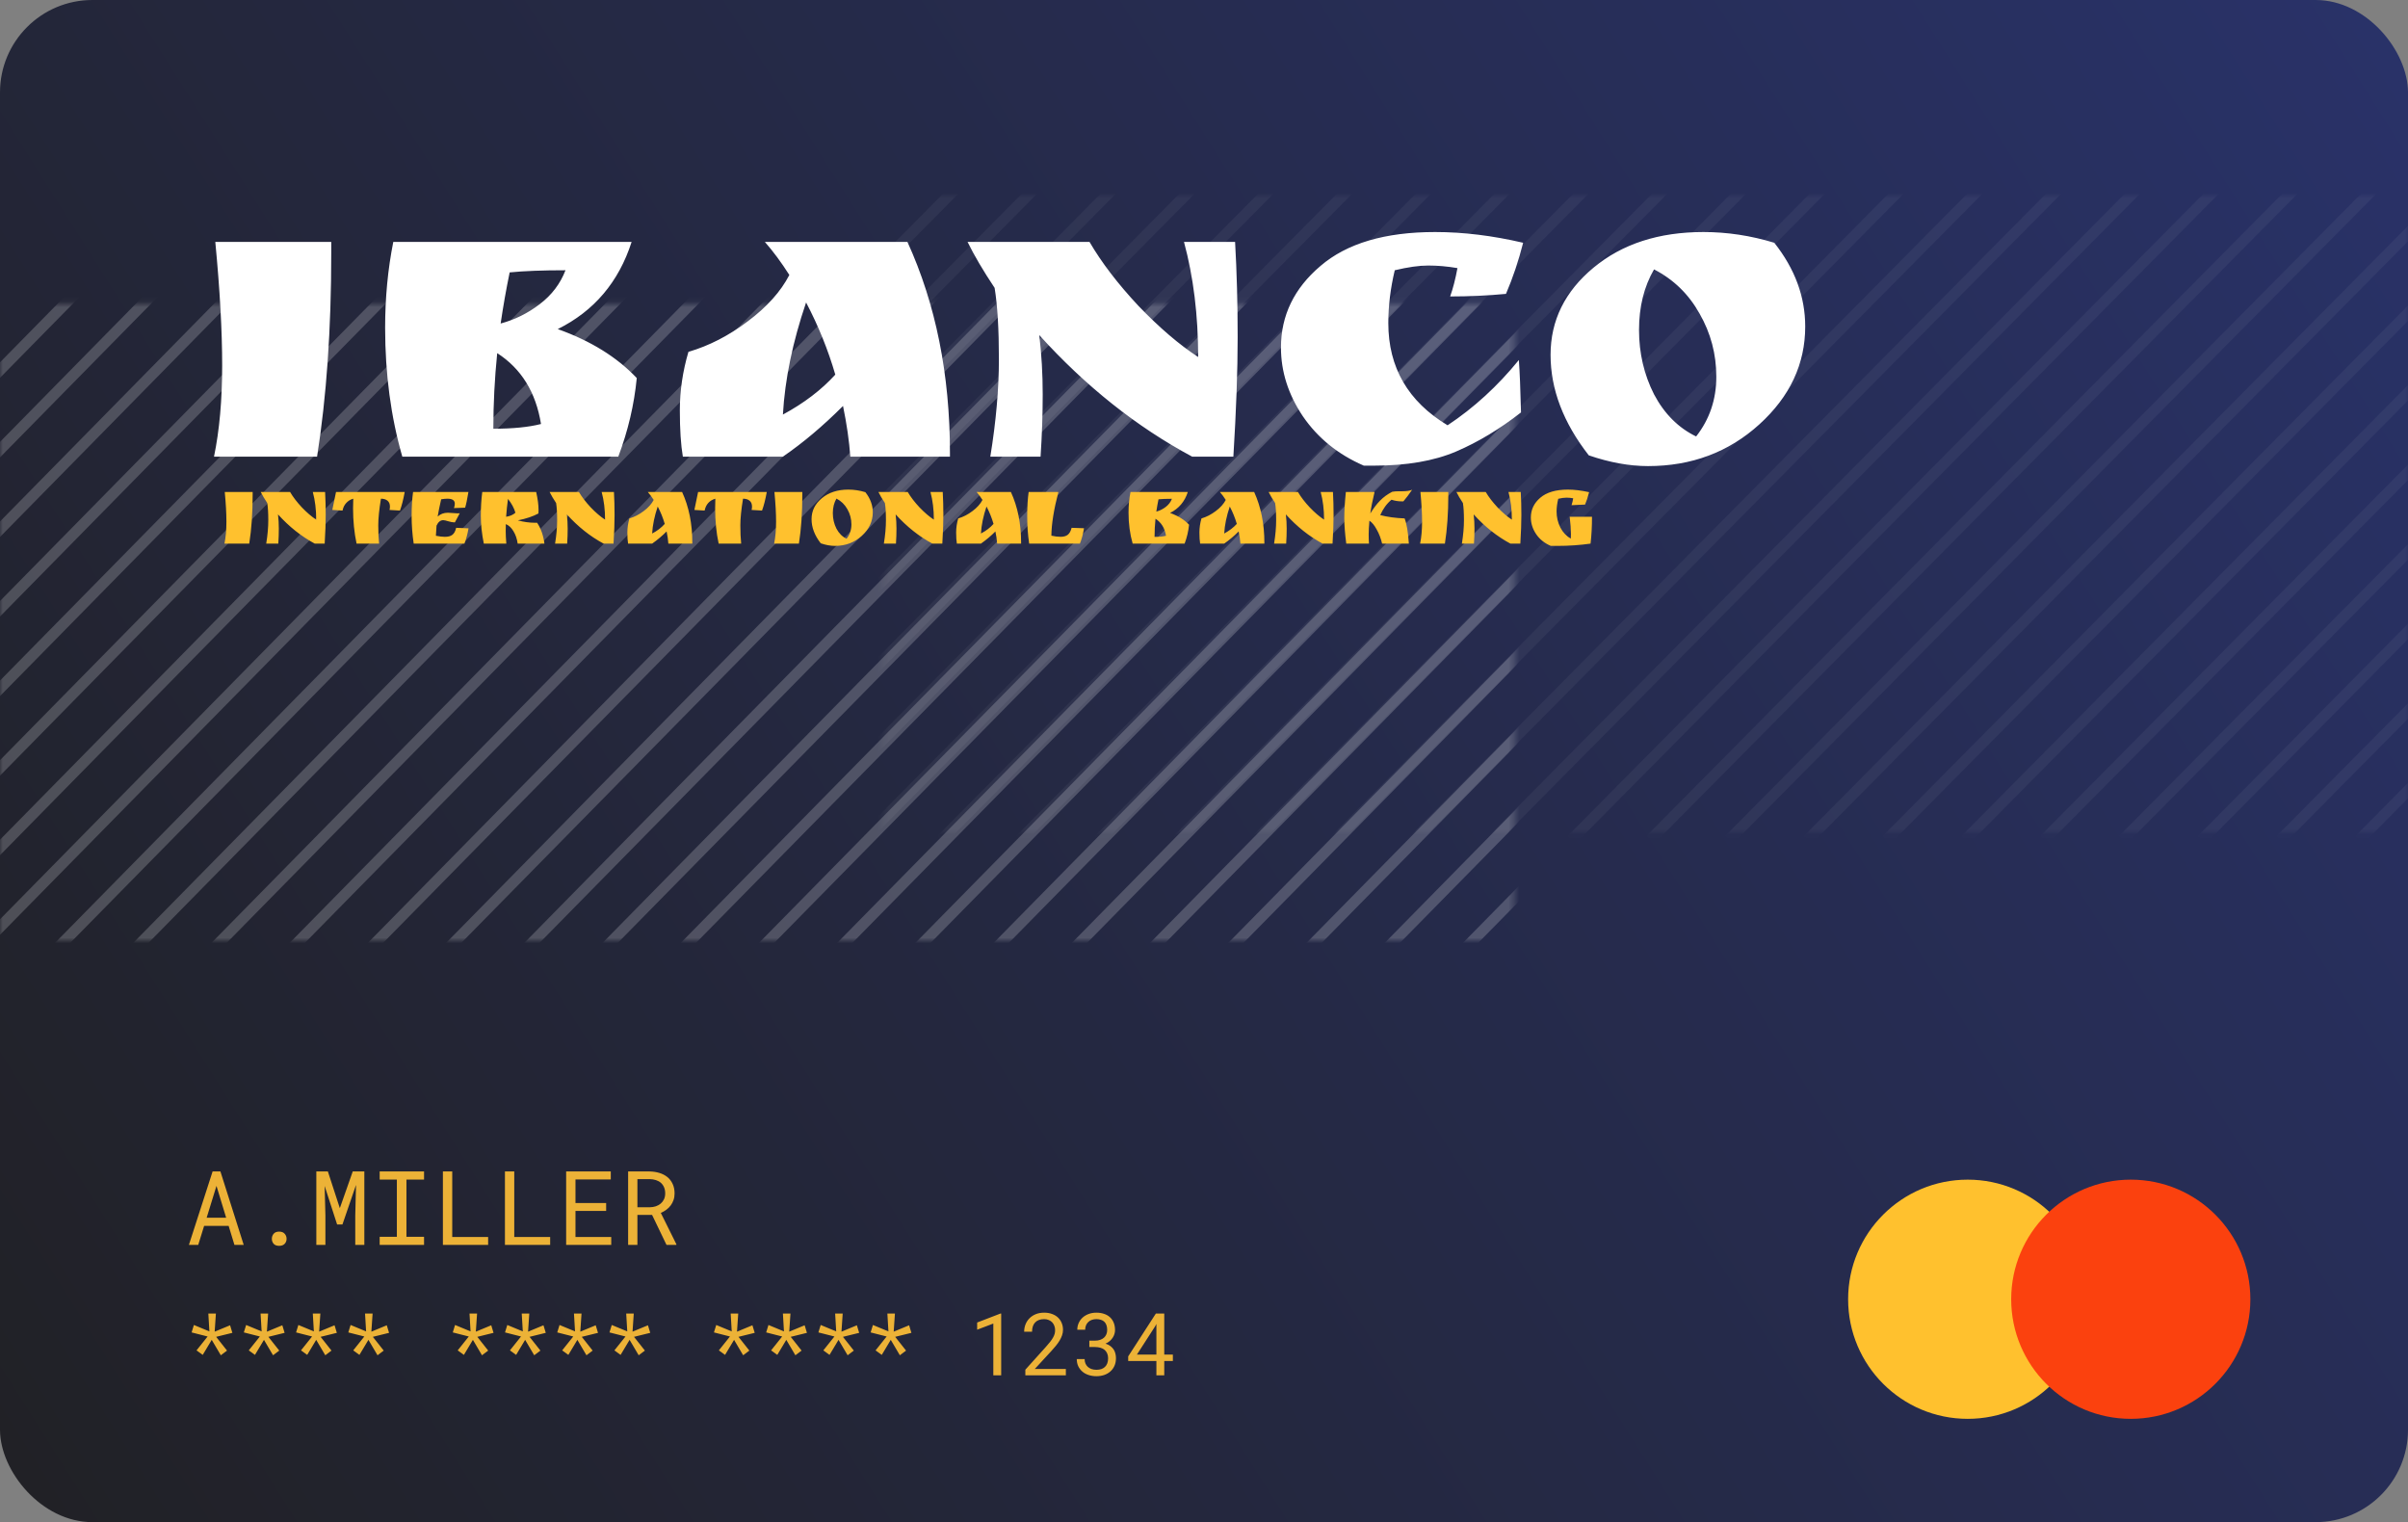 <svg width="443" height="280" viewBox="0 0 443 280" fill="none" xmlns="http://www.w3.org/2000/svg">
<rect x="0" y="0" width="443" height="280" fill="#808080" stroke="none"/>
<rect width="443" height="280" rx="17" fill="url(#paint0_linear)"/>
<path d="M42.062 225.502L43.129 229H44.836L40.55 215.492H39.112L34.752 229H36.468L37.553 225.502H42.062ZM38.017 224.009L39.826 218.146L41.607 224.009H38.017ZM50.013 227.887C50.013 228.245 50.124 228.552 50.347 228.805C50.575 229.053 50.913 229.176 51.358 229.176C51.797 229.176 52.134 229.053 52.369 228.805C52.604 228.558 52.722 228.252 52.722 227.887C52.722 227.516 52.604 227.203 52.369 226.95C52.14 226.69 51.803 226.56 51.358 226.56C50.906 226.56 50.569 226.69 50.347 226.95C50.124 227.209 50.013 227.522 50.013 227.887ZM60.32 215.492H58.195V229H59.865V223.61L59.726 218.164L62.018 225.243H63.001L65.497 217.969L65.357 223.61V229H67.027V215.492H64.894L62.519 222.246L60.32 215.492ZM69.848 215.492V216.986H73.011V227.516H69.848V229H78.012V227.516H74.774V216.986H78.012V215.492H69.848ZM83.198 227.543V215.492H81.481V229H89.803V227.543H83.198ZM94.609 227.543V215.492H92.893V229H101.214V227.543H94.609ZM111.512 222.756V221.3H105.872V216.958H112.366V215.492H104.155V229H112.449V227.543H105.872V222.756H111.512ZM119.964 223.489L122.617 229H124.426L124.436 228.889L121.569 223.118C121.94 222.957 122.28 222.763 122.589 222.534C122.899 222.305 123.165 222.042 123.387 221.745C123.61 221.448 123.783 221.117 123.907 220.752C124.037 220.388 124.102 219.986 124.102 219.546C124.102 218.866 123.981 218.275 123.74 217.774C123.505 217.267 123.18 216.847 122.766 216.513C122.345 216.179 121.856 215.928 121.3 215.761C120.743 215.594 120.149 215.505 119.519 215.492H115.557V229H117.264V223.489H119.964ZM117.264 222.079V216.902H119.519C119.933 216.909 120.313 216.967 120.66 217.079C121.012 217.19 121.315 217.354 121.569 217.57C121.822 217.793 122.02 218.068 122.163 218.396C122.305 218.718 122.376 219.095 122.376 219.528C122.376 219.936 122.302 220.298 122.153 220.613C122.005 220.923 121.804 221.185 121.55 221.402C121.291 221.618 120.991 221.785 120.65 221.903C120.31 222.014 119.948 222.073 119.565 222.079H117.264Z" fill="#ECB237"/>
<path d="M38.195 245.852L36.156 248.406L37.297 249.234L38.953 246.469L40.625 249.305L41.766 248.445L39.766 245.914L42.75 245.18L42.328 243.789L39.492 244.961L39.719 241.625H38.328L38.523 244.914L35.672 243.734L35.25 245.102L38.195 245.852ZM47.805 245.852L45.766 248.406L46.906 249.234L48.562 246.469L50.234 249.305L51.375 248.445L49.375 245.914L52.359 245.18L51.938 243.789L49.102 244.961L49.328 241.625H47.938L48.133 244.914L45.281 243.734L44.859 245.102L47.805 245.852ZM57.414 245.852L55.375 248.406L56.516 249.234L58.172 246.469L59.844 249.305L60.984 248.445L58.984 245.914L61.969 245.18L61.547 243.789L58.711 244.961L58.938 241.625H57.547L57.742 244.914L54.891 243.734L54.469 245.102L57.414 245.852ZM67.023 245.852L64.984 248.406L66.125 249.234L67.781 246.469L69.453 249.305L70.594 248.445L68.594 245.914L71.578 245.18L71.156 243.789L68.32 244.961L68.547 241.625H67.156L67.352 244.914L64.5 243.734L64.078 245.102L67.023 245.852ZM86.242 245.852L84.203 248.406L85.344 249.234L87 246.469L88.672 249.305L89.812 248.445L87.812 245.914L90.797 245.18L90.375 243.789L87.539 244.961L87.766 241.625H86.375L86.57 244.914L83.719 243.734L83.297 245.102L86.242 245.852ZM95.852 245.852L93.812 248.406L94.953 249.234L96.609 246.469L98.281 249.305L99.422 248.445L97.422 245.914L100.406 245.18L99.984 243.789L97.148 244.961L97.375 241.625H95.984L96.18 244.914L93.328 243.734L92.906 245.102L95.852 245.852ZM105.461 245.852L103.422 248.406L104.562 249.234L106.219 246.469L107.891 249.305L109.031 248.445L107.031 245.914L110.016 245.18L109.594 243.789L106.758 244.961L106.984 241.625H105.594L105.789 244.914L102.938 243.734L102.516 245.102L105.461 245.852ZM115.07 245.852L113.031 248.406L114.172 249.234L115.828 246.469L117.5 249.305L118.641 248.445L116.641 245.914L119.625 245.18L119.203 243.789L116.367 244.961L116.594 241.625H115.203L115.398 244.914L112.547 243.734L112.125 245.102L115.07 245.852ZM134.289 245.852L132.25 248.406L133.391 249.234L135.047 246.469L136.719 249.305L137.859 248.445L135.859 245.914L138.844 245.18L138.422 243.789L135.586 244.961L135.812 241.625H134.422L134.617 244.914L131.766 243.734L131.344 245.102L134.289 245.852ZM143.898 245.852L141.859 248.406L143 249.234L144.656 246.469L146.328 249.305L147.469 248.445L145.469 245.914L148.453 245.18L148.031 243.789L145.195 244.961L145.422 241.625H144.031L144.227 244.914L141.375 243.734L140.953 245.102L143.898 245.852ZM153.508 245.852L151.469 248.406L152.609 249.234L154.266 246.469L155.938 249.305L157.078 248.445L155.078 245.914L158.062 245.18L157.641 243.789L154.805 244.961L155.031 241.625H153.641L153.836 244.914L150.984 243.734L150.562 245.102L153.508 245.852ZM163.117 245.852L161.078 248.406L162.219 249.234L163.875 246.469L165.547 249.305L166.688 248.445L164.688 245.914L167.672 245.18L167.25 243.789L164.414 244.961L164.641 241.625H163.25L163.445 244.914L160.594 243.734L160.172 245.102L163.117 245.852ZM184.188 253V241.625H184.07L179.766 243.281V244.602L182.742 243.469V253H184.188ZM196.086 253V251.82H190.375L193.43 248.508C193.716 248.195 193.987 247.883 194.242 247.57C194.503 247.253 194.732 246.932 194.93 246.609C195.122 246.286 195.276 245.961 195.391 245.633C195.505 245.299 195.562 244.964 195.562 244.625C195.562 244.172 195.482 243.753 195.32 243.367C195.164 242.982 194.938 242.648 194.641 242.367C194.344 242.086 193.979 241.867 193.547 241.711C193.12 241.549 192.638 241.469 192.102 241.469C191.518 241.469 190.997 241.562 190.539 241.75C190.086 241.938 189.703 242.19 189.391 242.508C189.073 242.826 188.831 243.198 188.664 243.625C188.497 244.047 188.414 244.497 188.414 244.977H189.867C189.867 244.622 189.911 244.302 190 244.016C190.094 243.729 190.234 243.484 190.422 243.281C190.604 243.083 190.833 242.93 191.109 242.82C191.391 242.711 191.721 242.656 192.102 242.656C192.414 242.656 192.693 242.711 192.938 242.82C193.188 242.924 193.401 243.068 193.578 243.25C193.75 243.432 193.88 243.648 193.969 243.898C194.062 244.143 194.109 244.406 194.109 244.688C194.109 244.917 194.081 245.141 194.023 245.359C193.966 245.573 193.87 245.799 193.734 246.039C193.599 246.284 193.419 246.549 193.195 246.836C192.971 247.122 192.693 247.451 192.359 247.82L188.633 251.961V253H196.086ZM200.406 246.617V247.789H201.438C201.797 247.789 202.125 247.831 202.422 247.914C202.724 247.997 202.982 248.125 203.195 248.297C203.404 248.469 203.565 248.685 203.68 248.945C203.799 249.201 203.859 249.505 203.859 249.859C203.859 250.219 203.807 250.531 203.703 250.797C203.604 251.057 203.461 251.276 203.273 251.453C203.086 251.63 202.859 251.763 202.594 251.852C202.328 251.935 202.031 251.977 201.703 251.977C201.375 251.977 201.076 251.93 200.805 251.836C200.539 251.742 200.312 251.609 200.125 251.438C199.938 251.266 199.792 251.057 199.688 250.812C199.589 250.568 199.539 250.297 199.539 250H198.094C198.094 250.5 198.188 250.945 198.375 251.336C198.568 251.727 198.826 252.057 199.148 252.328C199.471 252.599 199.852 252.805 200.289 252.945C200.732 253.086 201.203 253.156 201.703 253.156C202.214 253.156 202.688 253.083 203.125 252.938C203.568 252.786 203.951 252.568 204.273 252.281C204.596 252 204.849 251.654 205.031 251.242C205.214 250.831 205.305 250.359 205.305 249.828C205.305 249.568 205.273 249.305 205.211 249.039C205.154 248.773 205.052 248.521 204.906 248.281C204.755 248.042 204.555 247.826 204.305 247.633C204.06 247.44 203.753 247.284 203.383 247.164C203.69 247.034 203.953 246.872 204.172 246.68C204.396 246.482 204.578 246.271 204.719 246.047C204.859 245.828 204.964 245.602 205.031 245.367C205.099 245.133 205.133 244.906 205.133 244.688C205.133 244.161 205.049 243.698 204.883 243.297C204.716 242.896 204.482 242.56 204.18 242.289C203.878 242.018 203.516 241.815 203.094 241.68C202.672 241.539 202.206 241.469 201.695 241.469C201.169 241.469 200.69 241.552 200.258 241.719C199.831 241.88 199.464 242.102 199.156 242.383C198.849 242.669 198.609 243.005 198.438 243.391C198.271 243.771 198.188 244.177 198.188 244.609H199.641C199.641 244.312 199.69 244.044 199.789 243.805C199.888 243.565 200.029 243.359 200.211 243.188C200.388 243.016 200.602 242.885 200.852 242.797C201.107 242.703 201.388 242.656 201.695 242.656C202.013 242.656 202.294 242.698 202.539 242.781C202.789 242.859 202.997 242.979 203.164 243.141C203.336 243.307 203.466 243.518 203.555 243.773C203.643 244.023 203.688 244.318 203.688 244.656C203.688 244.943 203.638 245.206 203.539 245.445C203.44 245.685 203.297 245.891 203.109 246.062C202.917 246.234 202.68 246.37 202.398 246.469C202.122 246.568 201.802 246.617 201.438 246.617H200.406ZM214.188 249.18V241.625H212.648L207.555 249.508V250.359H212.742V253H214.188V250.359H215.773V249.18H214.188ZM209.156 249.18L212.508 243.984L212.742 243.547V249.18H209.156Z" fill="#ECB237"/>
<circle cx="362" cy="239" r="22" fill="#FFC12E"/>
<circle cx="392" cy="239" r="22" fill="#FB410E"/>
<mask id="mask0" mask-type="alpha" maskUnits="userSpaceOnUse" x="162" y="36" width="281" height="118">
<rect x="162.455" y="36" width="280.545" height="117.13" fill="#C4C4C4"/>
</mask>
<g mask="url(#mask0)">
<line y1="-1" x2="223.672" y2="-1" transform="matrix(0.704 -0.711 0.704 0.711 57.897 155.221)" stroke="white" stroke-opacity="0.05" stroke-width="2"/>
<line y1="-1" x2="223.672" y2="-1" transform="matrix(0.704 -0.711 0.704 0.711 72.39 155.221)" stroke="white" stroke-opacity="0.05" stroke-width="2"/>
<line y1="-1" x2="223.672" y2="-1" transform="matrix(0.704 -0.711 0.704 0.711 86.883 155.221)" stroke="white" stroke-opacity="0.05" stroke-width="2"/>
<line y1="-1" x2="223.672" y2="-1" transform="matrix(0.704 -0.711 0.704 0.711 101.377 155.221)" stroke="white" stroke-opacity="0.05" stroke-width="2"/>
<line y1="-1" x2="223.672" y2="-1" transform="matrix(0.704 -0.711 0.704 0.711 115.87 155.221)" stroke="white" stroke-opacity="0.05" stroke-width="2"/>
<line y1="-1" x2="223.672" y2="-1" transform="matrix(0.704 -0.711 0.704 0.711 130.363 155.221)" stroke="white" stroke-opacity="0.05" stroke-width="2"/>
<line y1="-1" x2="223.672" y2="-1" transform="matrix(0.704 -0.711 0.704 0.711 144.856 155.221)" stroke="white" stroke-opacity="0.05" stroke-width="2"/>
<line y1="-1" x2="223.672" y2="-1" transform="matrix(0.704 -0.711 0.704 0.711 159.349 155.221)" stroke="white" stroke-opacity="0.05" stroke-width="2"/>
<line y1="-1" x2="223.672" y2="-1" transform="matrix(0.704 -0.711 0.704 0.711 173.842 155.221)" stroke="white" stroke-opacity="0.05" stroke-width="2"/>
<line y1="-1" x2="223.672" y2="-1" transform="matrix(0.704 -0.711 0.704 0.711 188.335 155.221)" stroke="white" stroke-opacity="0.05" stroke-width="2"/>
<line y1="-1" x2="223.672" y2="-1" transform="matrix(0.704 -0.711 0.704 0.711 202.828 155.221)" stroke="white" stroke-opacity="0.05" stroke-width="2"/>
<line y1="-1" x2="223.672" y2="-1" transform="matrix(0.704 -0.711 0.704 0.711 217.322 155.221)" stroke="white" stroke-opacity="0.05" stroke-width="2"/>
<line y1="-1" x2="223.672" y2="-1" transform="matrix(0.704 -0.711 0.704 0.711 231.815 155.221)" stroke="white" stroke-opacity="0.05" stroke-width="2"/>
<line y1="-1" x2="223.672" y2="-1" transform="matrix(0.704 -0.711 0.704 0.711 246.308 155.221)" stroke="white" stroke-opacity="0.05" stroke-width="2"/>
<line y1="-1" x2="223.672" y2="-1" transform="matrix(0.704 -0.711 0.704 0.711 260.801 155.221)" stroke="white" stroke-opacity="0.05" stroke-width="2"/>
<line y1="-1" x2="223.672" y2="-1" transform="matrix(0.704 -0.711 0.704 0.711 275.294 155.221)" stroke="white" stroke-opacity="0.05" stroke-width="2"/>
<line y1="-1" x2="223.672" y2="-1" transform="matrix(0.704 -0.711 0.704 0.711 289.787 155.221)" stroke="white" stroke-opacity="0.05" stroke-width="2"/>
<line y1="-1" x2="223.672" y2="-1" transform="matrix(0.704 -0.711 0.704 0.711 304.28 155.221)" stroke="white" stroke-opacity="0.05" stroke-width="2"/>
<line y1="-1" x2="223.672" y2="-1" transform="matrix(0.704 -0.711 0.704 0.711 318.773 155.221)" stroke="white" stroke-opacity="0.05" stroke-width="2"/>
<line y1="-1" x2="223.672" y2="-1" transform="matrix(0.704 -0.711 0.704 0.711 333.266 155.221)" stroke="white" stroke-opacity="0.05" stroke-width="2"/>
<line y1="-1" x2="223.672" y2="-1" transform="matrix(0.704 -0.711 0.704 0.711 347.76 155.221)" stroke="white" stroke-opacity="0.05" stroke-width="2"/>
<line y1="-1" x2="223.672" y2="-1" transform="matrix(0.704 -0.711 0.704 0.711 362.253 155.221)" stroke="white" stroke-opacity="0.05" stroke-width="2"/>
<line y1="-1" x2="223.672" y2="-1" transform="matrix(0.704 -0.711 0.704 0.711 376.746 155.221)" stroke="white" stroke-opacity="0.05" stroke-width="2"/>
<line y1="-1" x2="223.672" y2="-1" transform="matrix(0.704 -0.711 0.704 0.711 391.239 155.221)" stroke="white" stroke-opacity="0.05" stroke-width="2"/>
<line y1="-1" x2="223.672" y2="-1" transform="matrix(0.704 -0.711 0.704 0.711 405.732 155.221)" stroke="white" stroke-opacity="0.05" stroke-width="2"/>
<line y1="-1" x2="223.672" y2="-1" transform="matrix(0.704 -0.711 0.704 0.711 420.225 155.221)" stroke="white" stroke-opacity="0.05" stroke-width="2"/>
<line y1="-1" x2="223.672" y2="-1" transform="matrix(0.704 -0.711 0.704 0.711 434.718 155.221)" stroke="white" stroke-opacity="0.05" stroke-width="2"/>
</g>
<mask id="mask1" mask-type="alpha" maskUnits="userSpaceOnUse" x="0" y="55" width="279" height="118">
<rect y="55.87" width="278.545" height="117.13" fill="#C4C4C4"/>
</mask>
<g mask="url(#mask1)">
<line y1="-1" x2="222.884" y2="-1" transform="matrix(0.701 -0.713 0.701 0.713 -103.812 175.092)" stroke="white" stroke-opacity="0.2" stroke-width="2"/>
<line y1="-1" x2="222.884" y2="-1" transform="matrix(0.701 -0.713 0.701 0.713 -89.422 175.092)" stroke="white" stroke-opacity="0.2" stroke-width="2"/>
<line y1="-1" x2="222.884" y2="-1" transform="matrix(0.701 -0.713 0.701 0.713 -75.032 175.092)" stroke="white" stroke-opacity="0.2" stroke-width="2"/>
<line y1="-1" x2="222.884" y2="-1" transform="matrix(0.701 -0.713 0.701 0.713 -60.643 175.092)" stroke="white" stroke-opacity="0.2" stroke-width="2"/>
<line y1="-1" x2="222.884" y2="-1" transform="matrix(0.701 -0.713 0.701 0.713 -46.253 175.092)" stroke="white" stroke-opacity="0.2" stroke-width="2"/>
<line y1="-1" x2="222.884" y2="-1" transform="matrix(0.701 -0.713 0.701 0.713 -31.863 175.092)" stroke="white" stroke-opacity="0.2" stroke-width="2"/>
<line y1="-1" x2="222.884" y2="-1" transform="matrix(0.701 -0.713 0.701 0.713 -17.473 175.092)" stroke="white" stroke-opacity="0.2" stroke-width="2"/>
<line y1="-1" x2="222.884" y2="-1" transform="matrix(0.701 -0.713 0.701 0.713 -3.083 175.092)" stroke="white" stroke-opacity="0.2" stroke-width="2"/>
<line y1="-1" x2="222.884" y2="-1" transform="matrix(0.701 -0.713 0.701 0.713 11.306 175.092)" stroke="white" stroke-opacity="0.2" stroke-width="2"/>
<line y1="-1" x2="222.884" y2="-1" transform="matrix(0.701 -0.713 0.701 0.713 25.696 175.092)" stroke="white" stroke-opacity="0.2" stroke-width="2"/>
<line y1="-1" x2="222.884" y2="-1" transform="matrix(0.701 -0.713 0.701 0.713 40.086 175.092)" stroke="white" stroke-opacity="0.2" stroke-width="2"/>
<line y1="-1" x2="222.884" y2="-1" transform="matrix(0.701 -0.713 0.701 0.713 54.476 175.092)" stroke="white" stroke-opacity="0.2" stroke-width="2"/>
<line y1="-1" x2="222.884" y2="-1" transform="matrix(0.701 -0.713 0.701 0.713 68.865 175.092)" stroke="white" stroke-opacity="0.2" stroke-width="2"/>
<line y1="-1" x2="222.884" y2="-1" transform="matrix(0.701 -0.713 0.701 0.713 83.255 175.092)" stroke="white" stroke-opacity="0.2" stroke-width="2"/>
<line y1="-1" x2="222.884" y2="-1" transform="matrix(0.701 -0.713 0.701 0.713 97.645 175.092)" stroke="white" stroke-opacity="0.2" stroke-width="2"/>
<line y1="-1" x2="222.884" y2="-1" transform="matrix(0.701 -0.713 0.701 0.713 112.035 175.092)" stroke="white" stroke-opacity="0.2" stroke-width="2"/>
<line y1="-1" x2="222.884" y2="-1" transform="matrix(0.701 -0.713 0.701 0.713 126.425 175.092)" stroke="white" stroke-opacity="0.2" stroke-width="2"/>
<line y1="-1" x2="222.884" y2="-1" transform="matrix(0.701 -0.713 0.701 0.713 140.814 175.092)" stroke="white" stroke-opacity="0.2" stroke-width="2"/>
<line y1="-1" x2="222.884" y2="-1" transform="matrix(0.701 -0.713 0.701 0.713 155.204 175.092)" stroke="white" stroke-opacity="0.2" stroke-width="2"/>
<line y1="-1" x2="222.884" y2="-1" transform="matrix(0.701 -0.713 0.701 0.713 169.594 175.092)" stroke="white" stroke-opacity="0.2" stroke-width="2"/>
<line y1="-1" x2="222.884" y2="-1" transform="matrix(0.701 -0.713 0.701 0.713 183.984 175.092)" stroke="white" stroke-opacity="0.2" stroke-width="2"/>
<line y1="-1" x2="222.884" y2="-1" transform="matrix(0.701 -0.713 0.701 0.713 198.374 175.092)" stroke="white" stroke-opacity="0.2" stroke-width="2"/>
<line y1="-1" x2="222.884" y2="-1" transform="matrix(0.701 -0.713 0.701 0.713 212.763 175.092)" stroke="white" stroke-opacity="0.2" stroke-width="2"/>
<line y1="-1" x2="222.884" y2="-1" transform="matrix(0.701 -0.713 0.701 0.713 227.153 175.092)" stroke="white" stroke-opacity="0.2" stroke-width="2"/>
<line y1="-1" x2="222.884" y2="-1" transform="matrix(0.701 -0.713 0.701 0.713 241.543 175.092)" stroke="white" stroke-opacity="0.2" stroke-width="2"/>
<line y1="-1" x2="222.884" y2="-1" transform="matrix(0.701 -0.713 0.701 0.713 255.933 175.092)" stroke="white" stroke-opacity="0.2" stroke-width="2"/>
<line y1="-1" x2="222.884" y2="-1" transform="matrix(0.701 -0.713 0.701 0.713 270.323 175.092)" stroke="white" stroke-opacity="0.2" stroke-width="2"/>
</g>
<path d="M60.939 44.5V46.633C60.939 60.537 60.07 72.993 58.332 84H39.372C40.373 79.155 40.873 73.572 40.873 67.252C40.873 60.879 40.452 53.295 39.609 44.5H60.939ZM90.76 78.865C94.342 78.865 97.265 78.575 99.529 77.996C98.581 72.15 95.895 67.805 91.471 64.961C90.997 69.648 90.76 74.283 90.76 78.865ZM70.852 60.3C70.852 54.77 71.353 49.503 72.353 44.5H116.198C113.828 51.873 109.299 57.219 102.61 60.537C108.667 62.696 113.512 65.698 117.146 69.543C116.672 74.441 115.54 79.26 113.749 84H74.012C71.906 76.679 70.852 68.779 70.852 60.3ZM92.103 59.51C94.684 58.825 97.08 57.64 99.292 55.955C101.504 54.27 103.084 52.189 104.032 49.714C99.819 49.714 96.396 49.846 93.762 50.109C93.13 53.164 92.577 56.297 92.103 59.51ZM174.762 83.368V84H156.434C156.223 81.103 155.776 77.996 155.091 74.678C151.404 78.365 147.718 81.472 144.031 84H125.624C125.255 81.841 125.071 78.997 125.071 75.468C125.071 71.887 125.598 68.305 126.651 64.724C130.443 63.618 134.077 61.748 137.553 59.115C141.082 56.482 143.636 53.638 145.216 50.583C143.741 48.266 142.24 46.238 140.713 44.5H166.941C172.155 55.929 174.762 68.885 174.762 83.368ZM153.669 68.911C152.352 64.382 150.562 59.958 148.297 55.639C145.822 62.907 144.4 69.78 144.031 76.258C147.928 74.151 151.141 71.702 153.669 68.911ZM227.219 44.5C227.535 50.03 227.693 55.876 227.693 62.038C227.693 68.147 227.429 75.468 226.903 84H219.319C209.101 78.523 199.727 71.07 191.195 61.643C191.616 65.172 191.827 68.806 191.827 72.545C191.827 76.232 191.695 80.05 191.432 84H182.189C183.242 77.522 183.769 71.544 183.769 66.067C183.769 60.537 183.505 56.166 182.979 52.953C180.872 49.793 179.213 46.975 178.002 44.5H200.438C202.65 48.292 205.652 52.216 209.444 56.271C213.288 60.274 216.949 63.407 220.425 65.672C220.425 57.983 219.556 50.925 217.818 44.5H227.219ZM268.128 49.319C266.285 49.003 264.494 48.845 262.756 48.845C261.071 48.845 259.017 49.135 256.594 49.714C255.804 53.032 255.409 56.271 255.409 59.431C255.409 67.594 259.043 73.862 266.311 78.233C271.157 75.02 275.528 71.018 279.425 66.225C279.583 68.332 279.715 71.544 279.82 75.863C275.923 78.918 271.947 81.314 267.891 83.052C263.836 84.79 258.78 85.659 252.723 85.659H250.906C246.166 83.605 242.427 80.577 239.688 76.574C237.002 72.571 235.659 68.358 235.659 63.934C235.659 58.035 238.082 53.032 242.927 48.924C247.773 44.763 254.804 42.683 264.02 42.683C269.182 42.683 274.58 43.341 280.215 44.658C279.373 47.976 278.319 51.11 277.055 54.059C273.737 54.375 270.314 54.533 266.785 54.533C267.312 53.058 267.76 51.32 268.128 49.319ZM292.289 83.763C287.602 77.759 285.258 71.597 285.258 65.277C285.258 58.957 287.892 53.611 293.158 49.24C298.425 44.869 305.166 42.683 313.382 42.683C317.754 42.683 322.099 43.341 326.417 44.658C330.209 49.451 332.105 54.586 332.105 60.063C332.105 66.962 329.288 72.966 323.652 78.075C318.017 83.184 311.197 85.738 303.191 85.738C299.768 85.738 296.134 85.08 292.289 83.763ZM304.297 49.556C302.454 52.716 301.532 56.429 301.532 60.695C301.532 64.961 302.454 68.911 304.297 72.545C306.193 76.126 308.774 78.707 312.039 80.287C314.515 77.127 315.752 73.467 315.752 69.306C315.752 65.145 314.725 61.274 312.671 57.693C310.67 54.112 307.879 51.399 304.297 49.556Z" fill="white"/>
<path d="M46.479 90.5V91.013C46.479 94.357 46.27 97.353 45.852 100H41.292C41.533 98.835 41.653 97.492 41.653 95.972C41.653 94.439 41.552 92.615 41.349 90.5H46.479ZM59.807 90.5C59.883 91.83 59.921 93.236 59.921 94.718C59.921 96.187 59.858 97.948 59.731 100H57.907C55.45 98.683 53.195 96.89 51.143 94.623C51.245 95.472 51.295 96.346 51.295 97.245C51.295 98.132 51.264 99.05 51.2 100H48.977C49.23 98.442 49.357 97.004 49.357 95.687C49.357 94.357 49.294 93.306 49.167 92.533C48.66 91.773 48.261 91.095 47.97 90.5H53.366C53.898 91.412 54.62 92.356 55.532 93.331C56.457 94.294 57.337 95.047 58.173 95.592C58.173 93.743 57.964 92.045 57.546 90.5H59.807ZM70.083 91.735C69.754 93.736 69.589 95.37 69.589 96.637C69.589 97.904 69.64 99.025 69.741 100H65.599C65.169 97.986 64.953 95.82 64.953 93.502C64.953 93.109 64.966 92.52 64.991 91.735C63.915 92.052 63.256 92.78 63.015 93.92L61.134 93.806L61.818 90.5H74.453C74.2 91.893 73.909 93.033 73.579 93.92L71.66 93.806C71.711 93.603 71.736 93.401 71.736 93.198C71.736 92.704 71.584 92.337 71.28 92.096C70.976 91.855 70.577 91.735 70.083 91.735ZM82.397 94.319L84.183 94.433C84.36 94.433 84.493 94.427 84.582 94.414L83.689 96.086H83.518C83.277 96.086 82.935 96.023 82.492 95.896C82.048 95.757 81.732 95.687 81.542 95.687C81.022 95.687 80.611 96.023 80.307 96.694C80.256 97.315 80.218 97.935 80.193 98.556C80.851 98.683 81.371 98.746 81.751 98.746H81.922C82.466 98.746 82.897 98.626 83.214 98.385C83.543 98.144 83.777 97.714 83.917 97.093L86.197 97.188C86.007 98.277 85.753 99.215 85.437 100H76.108C75.854 98.29 75.728 96.593 75.728 94.908C75.728 93.223 75.816 91.754 75.994 90.5H86.178C85.95 91.868 85.747 92.831 85.57 93.388C84.822 93.426 84.138 93.451 83.518 93.464C83.619 93.173 83.67 92.9 83.67 92.647C83.67 92.039 83.214 91.735 82.302 91.735C81.96 91.735 81.58 91.773 81.162 91.849C80.883 93.052 80.668 94.11 80.516 95.022C81.022 94.553 81.649 94.319 82.397 94.319ZM99.077 93.806L99.058 94.452C98.044 94.997 96.778 95.421 95.258 95.725C96.347 96.016 97.398 96.162 98.412 96.162H98.811C99.507 97.188 99.957 98.467 100.16 100H95.239C95.112 99.113 94.853 98.353 94.46 97.72C94.08 97.074 93.611 96.637 93.054 96.409C93.041 96.624 93.035 97.055 93.035 97.701C93.035 98.347 93.073 99.113 93.149 100H89.007C88.639 98.163 88.456 96.46 88.456 94.889C88.456 93.306 88.544 91.843 88.722 90.5H98.64C98.931 91.779 99.077 92.881 99.077 93.806ZM93.453 91.773C93.301 92.888 93.187 93.983 93.111 95.06C93.808 94.959 94.377 94.712 94.821 94.319C94.58 93.47 94.124 92.622 93.453 91.773ZM112.948 90.5C113.024 91.83 113.062 93.236 113.062 94.718C113.062 96.187 112.998 97.948 112.872 100H111.048C108.59 98.683 106.336 96.89 104.284 94.623C104.385 95.472 104.436 96.346 104.436 97.245C104.436 98.132 104.404 99.05 104.341 100H102.118C102.371 98.442 102.498 97.004 102.498 95.687C102.498 94.357 102.434 93.306 102.308 92.533C101.801 91.773 101.402 91.095 101.111 90.5H106.507C107.039 91.412 107.761 92.356 108.673 93.331C109.597 94.294 110.478 95.047 111.314 95.592C111.314 93.743 111.105 92.045 110.687 90.5H112.948ZM127.366 99.848V100H122.958C122.907 99.278 122.8 98.531 122.635 97.758C121.85 98.556 120.963 99.303 119.975 100H115.548C115.459 99.481 115.415 98.797 115.415 97.948C115.415 97.087 115.542 96.225 115.795 95.364C116.707 95.098 117.581 94.648 118.417 94.015C119.266 93.382 119.88 92.698 120.26 91.963C119.918 91.431 119.557 90.943 119.177 90.5H125.485C126.739 93.223 127.366 96.339 127.366 99.848ZM122.293 96.371C121.964 95.244 121.533 94.18 121.001 93.179C120.406 94.927 120.064 96.58 119.975 98.138C120.887 97.669 121.66 97.08 122.293 96.371ZM136.695 91.735C136.365 93.736 136.201 95.37 136.201 96.637C136.201 97.904 136.251 99.025 136.353 100H132.211C131.78 97.986 131.565 95.82 131.565 93.502C131.565 93.109 131.577 92.52 131.603 91.735C130.526 92.052 129.867 92.78 129.627 93.92L127.746 93.806L128.43 90.5H141.065C140.811 91.893 140.52 93.033 140.191 93.92L138.272 93.806C138.322 93.603 138.348 93.401 138.348 93.198C138.348 92.704 138.196 92.337 137.892 92.096C137.588 91.855 137.189 91.735 136.695 91.735ZM147.602 90.5V91.013C147.602 94.357 147.393 97.353 146.975 100H142.415C142.656 98.835 142.776 97.492 142.776 95.972C142.776 94.439 142.675 92.615 142.472 90.5H147.602ZM150.993 99.943C149.866 98.499 149.302 97.017 149.302 95.497C149.302 93.977 149.936 92.691 151.202 91.64C152.469 90.589 154.09 90.063 156.066 90.063C157.118 90.063 158.163 90.221 159.201 90.538C160.113 91.691 160.569 92.926 160.569 94.243C160.569 95.902 159.892 97.346 158.536 98.575C157.181 99.804 155.541 100.418 153.615 100.418C152.792 100.418 151.918 100.26 150.993 99.943ZM153.881 91.716C153.438 92.476 153.216 93.369 153.216 94.395C153.216 95.421 153.438 96.371 153.881 97.245C154.337 98.106 154.958 98.727 155.743 99.107C156.339 98.347 156.636 97.467 156.636 96.466C156.636 95.465 156.389 94.534 155.895 93.673C155.414 92.812 154.743 92.159 153.881 91.716ZM173.436 90.5C173.512 91.83 173.55 93.236 173.55 94.718C173.55 96.187 173.487 97.948 173.36 100H171.536C169.079 98.683 166.824 96.89 164.772 94.623C164.873 95.472 164.924 96.346 164.924 97.245C164.924 98.132 164.892 99.05 164.829 100H162.606C162.859 98.442 162.986 97.004 162.986 95.687C162.986 94.357 162.923 93.306 162.796 92.533C162.289 91.773 161.89 91.095 161.599 90.5H166.995C167.527 91.412 168.249 92.356 169.161 93.331C170.086 94.294 170.966 95.047 171.802 95.592C171.802 93.743 171.593 92.045 171.175 90.5H173.436ZM187.854 99.848V100H183.446C183.395 99.278 183.288 98.531 183.123 97.758C182.338 98.556 181.451 99.303 180.463 100H176.036C175.947 99.481 175.903 98.797 175.903 97.948C175.903 97.087 176.03 96.225 176.283 95.364C177.195 95.098 178.069 94.648 178.905 94.015C179.754 93.382 180.368 92.698 180.748 91.963C180.406 91.431 180.045 90.943 179.665 90.5H185.973C187.227 93.223 187.854 96.339 187.854 99.848ZM182.781 96.371C182.452 95.244 182.021 94.18 181.489 93.179C180.894 94.927 180.552 96.58 180.463 98.138C181.375 97.669 182.148 97.08 182.781 96.371ZM193.421 98.537C194.016 98.676 194.586 98.746 195.131 98.746C195.676 98.746 196.106 98.626 196.423 98.385C196.752 98.132 196.993 97.701 197.145 97.093L199.425 97.169C199.235 98.309 198.982 99.253 198.665 100H189.336C189.095 98.379 188.975 96.7 188.975 94.965C188.975 93.23 189.064 91.741 189.241 90.5H194.713C193.877 93.705 193.446 96.384 193.421 98.537ZM212.405 98.765C213.266 98.765 213.969 98.695 214.514 98.556C214.286 97.15 213.64 96.105 212.576 95.421C212.462 96.548 212.405 97.663 212.405 98.765ZM207.617 94.3C207.617 92.97 207.737 91.703 207.978 90.5H218.523C217.953 92.273 216.864 93.559 215.255 94.357C216.712 94.876 217.877 95.598 218.751 96.523C218.637 97.701 218.365 98.86 217.934 100H208.377C207.87 98.239 207.617 96.339 207.617 94.3ZM212.728 94.11C213.349 93.945 213.925 93.66 214.457 93.255C214.989 92.85 215.369 92.349 215.597 91.754C214.584 91.754 213.76 91.786 213.127 91.849C212.975 92.584 212.842 93.337 212.728 94.11ZM232.608 99.848V100H228.2C228.149 99.303 228.042 98.556 227.877 97.758C226.99 98.645 226.104 99.392 225.217 100H220.79C220.701 99.481 220.657 98.797 220.657 97.948C220.657 97.087 220.784 96.225 221.037 95.364C221.949 95.098 222.823 94.648 223.659 94.015C224.508 93.382 225.122 92.698 225.502 91.963C225.147 91.406 224.786 90.918 224.419 90.5H230.727C231.981 93.249 232.608 96.365 232.608 99.848ZM227.535 96.371C227.218 95.282 226.788 94.218 226.243 93.179C225.648 94.927 225.306 96.58 225.217 98.138C226.154 97.631 226.927 97.042 227.535 96.371ZM245.224 90.5C245.3 91.83 245.338 93.236 245.338 94.718C245.338 96.187 245.275 97.948 245.148 100H243.324C240.867 98.683 238.612 96.89 236.56 94.623C236.662 95.472 236.712 96.346 236.712 97.245C236.712 98.132 236.681 99.05 236.617 100H234.394C234.648 98.442 234.774 97.004 234.774 95.687C234.774 94.357 234.711 93.306 234.584 92.533C234.078 91.773 233.679 91.095 233.387 90.5H238.783C239.315 91.412 240.037 92.356 240.949 93.331C241.874 94.294 242.754 95.047 243.59 95.592C243.59 93.743 243.381 92.045 242.963 90.5H245.224ZM257.362 90.367H257.989C258.8 90.367 259.402 90.272 259.794 90.082C259.237 90.905 258.699 91.621 258.179 92.229H257.875C257.229 92.229 256.602 92.128 255.994 91.925C255.133 92.634 254.443 93.578 253.923 94.756C255.266 95.098 256.761 95.301 258.407 95.364C258.787 96.327 259.047 97.872 259.186 100H254.265C254.05 99.063 253.721 98.201 253.277 97.416C252.847 96.618 252.397 96.073 251.928 95.782C251.84 96.821 251.795 97.657 251.795 98.29C251.795 98.923 251.814 99.493 251.852 100H247.672C247.432 98.138 247.311 96.567 247.311 95.288C247.311 93.996 247.406 92.4 247.596 90.5H252.878C252.498 92.071 252.239 93.388 252.099 94.452C252.669 93.515 253.265 92.729 253.885 92.096C254.519 91.45 255.266 90.905 256.127 90.462C256.457 90.399 256.868 90.367 257.362 90.367ZM266.445 90.5V91.013C266.445 94.357 266.236 97.353 265.818 100H261.258C261.498 98.835 261.619 97.492 261.619 95.972C261.619 94.439 261.517 92.615 261.315 90.5H266.445ZM279.773 90.5C279.849 91.83 279.887 93.236 279.887 94.718C279.887 96.187 279.824 97.948 279.697 100H277.873C275.416 98.683 273.161 96.89 271.109 94.623C271.21 95.472 271.261 96.346 271.261 97.245C271.261 98.132 271.229 99.05 271.166 100H268.943C269.196 98.442 269.323 97.004 269.323 95.687C269.323 94.357 269.26 93.306 269.133 92.533C268.626 91.773 268.227 91.095 267.936 90.5H273.332C273.864 91.412 274.586 92.356 275.498 93.331C276.423 94.294 277.303 95.047 278.139 95.592C278.139 93.743 277.93 92.045 277.512 90.5H279.773ZM288.985 99.069L289.004 98.271C289.004 97.372 288.928 96.301 288.776 95.06H292.88C292.88 96.859 292.791 98.505 292.614 100C290.651 100.279 288.618 100.418 286.515 100.418H285.299C284.146 99.924 283.247 99.202 282.601 98.252C281.955 97.289 281.632 96.27 281.632 95.193C281.632 93.762 282.208 92.552 283.361 91.564C284.526 90.563 286.224 90.063 288.453 90.063C289.618 90.063 290.917 90.221 292.348 90.538C292.133 91.399 291.886 92.159 291.607 92.818C290.834 92.869 290.005 92.907 289.118 92.932C289.257 92.501 289.359 92.077 289.422 91.659C289.017 91.583 288.599 91.545 288.168 91.545C287.75 91.545 287.25 91.615 286.667 91.754C286.464 92.615 286.363 93.394 286.363 94.091C286.363 95.142 286.597 96.13 287.066 97.055C287.547 97.967 288.187 98.638 288.985 99.069Z" fill="#FFC12E"/>
<defs>
<linearGradient id="paint0_linear" x1="6.60121e-06" y1="280" x2="443" y2="2.4285e-05" gradientUnits="userSpaceOnUse">
<stop stop-color="#212125"/>
<stop offset="1" stop-color="#293269"/>
</linearGradient>
</defs>
</svg>
